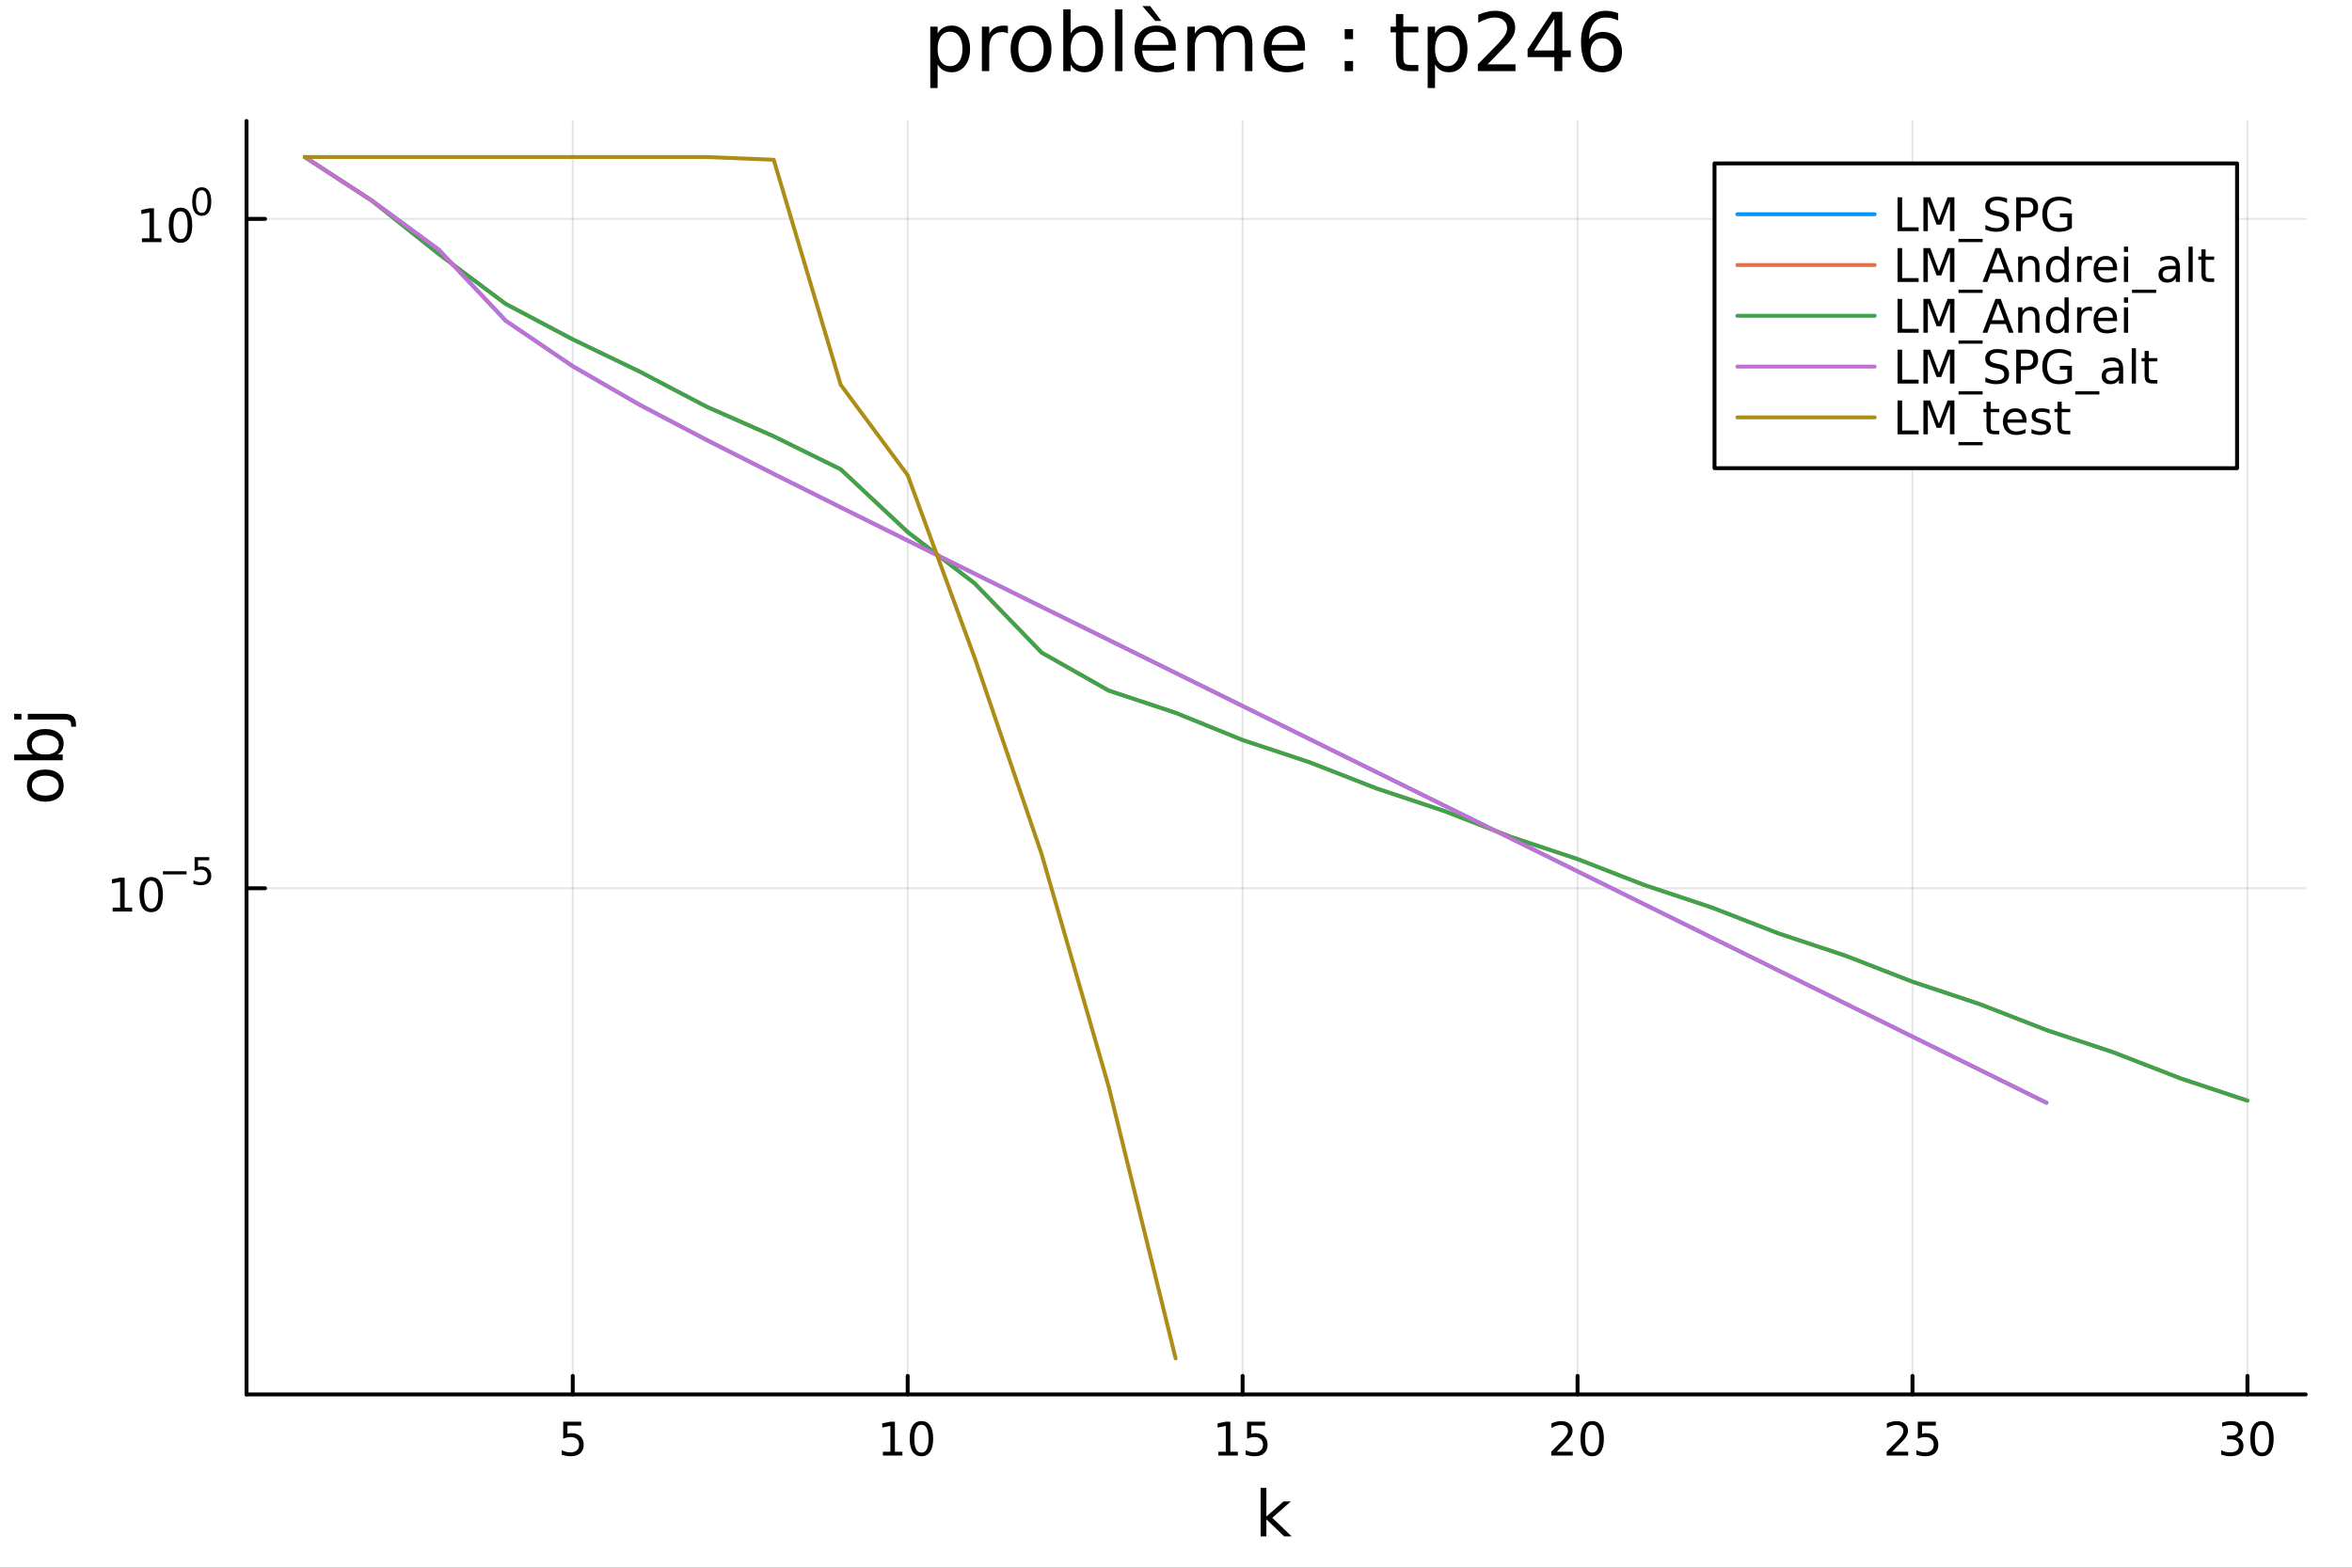 <?xml version="1.0" encoding="utf-8"?>
<svg xmlns="http://www.w3.org/2000/svg" xmlns:xlink="http://www.w3.org/1999/xlink" width="600" height="400" viewBox="0 0 2400 1600">
<rect x="0" y="0" width="2400" height="1600" fill="#333333" stroke="none"/>
<defs>
  <clipPath id="clip620">
    <rect x="0" y="0" width="2400" height="1600"/>
  </clipPath>
</defs>
<path clip-path="url(#clip620)" d="M0 1600 L2400 1600 L2400 0 L0 0  Z" fill="#ffffff" fill-rule="evenodd" fill-opacity="1"/>
<defs>
  <clipPath id="clip621">
    <rect x="480" y="0" width="1681" height="1600"/>
  </clipPath>
</defs>
<path clip-path="url(#clip620)" d="M251.56 1423.18 L2352.76 1423.18 L2352.76 123.472 L251.56 123.472  Z" fill="#ffffff" fill-rule="evenodd" fill-opacity="1"/>
<defs>
  <clipPath id="clip622">
    <rect x="251" y="123" width="2102" height="1301"/>
  </clipPath>
</defs>
<polyline clip-path="url(#clip622)" style="stroke:#000000; stroke-linecap:round; stroke-linejoin:round; stroke-width:2; stroke-opacity:0.1; fill:none" points="584.443,1423.18 584.443,123.472 "/>
<polyline clip-path="url(#clip622)" style="stroke:#000000; stroke-linecap:round; stroke-linejoin:round; stroke-width:2; stroke-opacity:0.1; fill:none" points="926.212,1423.18 926.212,123.472 "/>
<polyline clip-path="url(#clip622)" style="stroke:#000000; stroke-linecap:round; stroke-linejoin:round; stroke-width:2; stroke-opacity:0.1; fill:none" points="1267.98,1423.18 1267.98,123.472 "/>
<polyline clip-path="url(#clip622)" style="stroke:#000000; stroke-linecap:round; stroke-linejoin:round; stroke-width:2; stroke-opacity:0.1; fill:none" points="1609.75,1423.18 1609.75,123.472 "/>
<polyline clip-path="url(#clip622)" style="stroke:#000000; stroke-linecap:round; stroke-linejoin:round; stroke-width:2; stroke-opacity:0.1; fill:none" points="1951.52,1423.18 1951.52,123.472 "/>
<polyline clip-path="url(#clip622)" style="stroke:#000000; stroke-linecap:round; stroke-linejoin:round; stroke-width:2; stroke-opacity:0.1; fill:none" points="2293.29,1423.18 2293.29,123.472 "/>
<polyline clip-path="url(#clip620)" style="stroke:#000000; stroke-linecap:round; stroke-linejoin:round; stroke-width:4; stroke-opacity:1; fill:none" points="251.56,1423.18 2352.76,1423.18 "/>
<polyline clip-path="url(#clip620)" style="stroke:#000000; stroke-linecap:round; stroke-linejoin:round; stroke-width:4; stroke-opacity:1; fill:none" points="584.443,1423.18 584.443,1404.28 "/>
<polyline clip-path="url(#clip620)" style="stroke:#000000; stroke-linecap:round; stroke-linejoin:round; stroke-width:4; stroke-opacity:1; fill:none" points="926.212,1423.18 926.212,1404.28 "/>
<polyline clip-path="url(#clip620)" style="stroke:#000000; stroke-linecap:round; stroke-linejoin:round; stroke-width:4; stroke-opacity:1; fill:none" points="1267.98,1423.18 1267.98,1404.28 "/>
<polyline clip-path="url(#clip620)" style="stroke:#000000; stroke-linecap:round; stroke-linejoin:round; stroke-width:4; stroke-opacity:1; fill:none" points="1609.75,1423.18 1609.75,1404.28 "/>
<polyline clip-path="url(#clip620)" style="stroke:#000000; stroke-linecap:round; stroke-linejoin:round; stroke-width:4; stroke-opacity:1; fill:none" points="1951.52,1423.18 1951.52,1404.28 "/>
<polyline clip-path="url(#clip620)" style="stroke:#000000; stroke-linecap:round; stroke-linejoin:round; stroke-width:4; stroke-opacity:1; fill:none" points="2293.29,1423.18 2293.29,1404.28 "/>
<path clip-path="url(#clip620)" d="M574.721 1451.02 L593.077 1451.02 L593.077 1454.96 L579.003 1454.96 L579.003 1463.43 Q580.022 1463.08 581.04 1462.92 Q582.059 1462.73 583.077 1462.73 Q588.865 1462.73 592.244 1465.9 Q595.624 1469.08 595.624 1474.49 Q595.624 1480.07 592.152 1483.17 Q588.679 1486.25 582.36 1486.25 Q580.184 1486.25 577.915 1485.88 Q575.67 1485.51 573.263 1484.77 L573.263 1480.07 Q575.346 1481.2 577.568 1481.76 Q579.79 1482.32 582.267 1482.32 Q586.272 1482.32 588.61 1480.21 Q590.948 1478.1 590.948 1474.49 Q590.948 1470.88 588.61 1468.77 Q586.272 1466.67 582.267 1466.67 Q580.392 1466.67 578.517 1467.08 Q576.665 1467.5 574.721 1468.38 L574.721 1451.02 Z" fill="#000000" fill-rule="nonzero" fill-opacity="1" /><path clip-path="url(#clip620)" d="M900.9 1481.64 L908.539 1481.64 L908.539 1455.28 L900.229 1456.95 L900.229 1452.69 L908.492 1451.02 L913.168 1451.02 L913.168 1481.64 L920.807 1481.64 L920.807 1485.58 L900.9 1485.58 L900.9 1481.64 Z" fill="#000000" fill-rule="nonzero" fill-opacity="1" /><path clip-path="url(#clip620)" d="M940.251 1454.1 Q936.64 1454.1 934.812 1457.66 Q933.006 1461.2 933.006 1468.33 Q933.006 1475.44 934.812 1479.01 Q936.64 1482.55 940.251 1482.55 Q943.886 1482.55 945.691 1479.01 Q947.52 1475.44 947.52 1468.33 Q947.52 1461.2 945.691 1457.66 Q943.886 1454.1 940.251 1454.1 M940.251 1450.39 Q946.062 1450.39 949.117 1455 Q952.196 1459.58 952.196 1468.33 Q952.196 1477.06 949.117 1481.67 Q946.062 1486.25 940.251 1486.25 Q934.441 1486.25 931.363 1481.67 Q928.307 1477.06 928.307 1468.33 Q928.307 1459.58 931.363 1455 Q934.441 1450.39 940.251 1450.39 Z" fill="#000000" fill-rule="nonzero" fill-opacity="1" /><path clip-path="url(#clip620)" d="M1243.17 1481.64 L1250.81 1481.64 L1250.81 1455.28 L1242.5 1456.95 L1242.5 1452.69 L1250.76 1451.02 L1255.43 1451.02 L1255.43 1481.64 L1263.07 1481.64 L1263.07 1485.58 L1243.17 1485.58 L1243.17 1481.64 Z" fill="#000000" fill-rule="nonzero" fill-opacity="1" /><path clip-path="url(#clip620)" d="M1272.56 1451.02 L1290.92 1451.02 L1290.92 1454.96 L1276.85 1454.96 L1276.85 1463.43 Q1277.87 1463.08 1278.88 1462.92 Q1279.9 1462.73 1280.92 1462.73 Q1286.71 1462.73 1290.09 1465.9 Q1293.47 1469.08 1293.47 1474.49 Q1293.47 1480.07 1289.99 1483.17 Q1286.52 1486.25 1280.2 1486.25 Q1278.03 1486.25 1275.76 1485.88 Q1273.51 1485.51 1271.11 1484.77 L1271.11 1480.07 Q1273.19 1481.2 1275.41 1481.76 Q1277.63 1482.32 1280.11 1482.32 Q1284.12 1482.32 1286.45 1480.21 Q1288.79 1478.1 1288.79 1474.49 Q1288.79 1470.88 1286.45 1468.77 Q1284.12 1466.67 1280.11 1466.67 Q1278.24 1466.67 1276.36 1467.08 Q1274.51 1467.5 1272.56 1468.38 L1272.56 1451.02 Z" fill="#000000" fill-rule="nonzero" fill-opacity="1" /><path clip-path="url(#clip620)" d="M1588.52 1481.64 L1604.84 1481.64 L1604.84 1485.58 L1582.9 1485.58 L1582.9 1481.64 Q1585.56 1478.89 1590.14 1474.26 Q1594.75 1469.61 1595.93 1468.27 Q1598.18 1465.74 1599.06 1464.01 Q1599.96 1462.25 1599.96 1460.56 Q1599.96 1457.8 1598.01 1456.07 Q1596.09 1454.33 1592.99 1454.33 Q1590.79 1454.33 1588.34 1455.09 Q1585.91 1455.86 1583.13 1457.41 L1583.13 1452.69 Q1585.95 1451.55 1588.41 1450.97 Q1590.86 1450.39 1592.9 1450.39 Q1598.27 1450.39 1601.46 1453.08 Q1604.66 1455.77 1604.66 1460.26 Q1604.66 1462.39 1603.85 1464.31 Q1603.06 1466.2 1600.95 1468.8 Q1600.38 1469.47 1597.27 1472.69 Q1594.17 1475.88 1588.52 1481.64 Z" fill="#000000" fill-rule="nonzero" fill-opacity="1" /><path clip-path="url(#clip620)" d="M1624.66 1454.1 Q1621.05 1454.1 1619.22 1457.66 Q1617.41 1461.2 1617.41 1468.33 Q1617.41 1475.44 1619.22 1479.01 Q1621.05 1482.55 1624.66 1482.55 Q1628.29 1482.55 1630.1 1479.01 Q1631.93 1475.44 1631.93 1468.33 Q1631.93 1461.2 1630.1 1457.66 Q1628.29 1454.1 1624.66 1454.1 M1624.66 1450.39 Q1630.47 1450.39 1633.52 1455 Q1636.6 1459.58 1636.6 1468.33 Q1636.6 1477.06 1633.52 1481.67 Q1630.47 1486.25 1624.66 1486.25 Q1618.85 1486.25 1615.77 1481.67 Q1612.71 1477.06 1612.71 1468.33 Q1612.71 1459.58 1615.77 1455 Q1618.85 1450.39 1624.66 1450.39 Z" fill="#000000" fill-rule="nonzero" fill-opacity="1" /><path clip-path="url(#clip620)" d="M1930.79 1481.64 L1947.11 1481.64 L1947.11 1485.58 L1925.17 1485.58 L1925.17 1481.64 Q1927.83 1478.89 1932.41 1474.26 Q1937.02 1469.61 1938.2 1468.27 Q1940.44 1465.74 1941.32 1464.01 Q1942.23 1462.25 1942.23 1460.56 Q1942.23 1457.8 1940.28 1456.07 Q1938.36 1454.33 1935.26 1454.33 Q1933.06 1454.33 1930.6 1455.09 Q1928.17 1455.86 1925.4 1457.41 L1925.4 1452.69 Q1928.22 1451.55 1930.67 1450.97 Q1933.13 1450.39 1935.17 1450.39 Q1940.54 1450.39 1943.73 1453.08 Q1946.92 1455.77 1946.92 1460.26 Q1946.92 1462.39 1946.11 1464.31 Q1945.33 1466.2 1943.22 1468.8 Q1942.64 1469.47 1939.54 1472.69 Q1936.44 1475.88 1930.79 1481.64 Z" fill="#000000" fill-rule="nonzero" fill-opacity="1" /><path clip-path="url(#clip620)" d="M1956.97 1451.02 L1975.33 1451.02 L1975.33 1454.96 L1961.25 1454.96 L1961.25 1463.43 Q1962.27 1463.08 1963.29 1462.92 Q1964.31 1462.73 1965.33 1462.73 Q1971.11 1462.73 1974.49 1465.9 Q1977.87 1469.08 1977.87 1474.49 Q1977.87 1480.07 1974.4 1483.17 Q1970.93 1486.25 1964.61 1486.25 Q1962.43 1486.25 1960.16 1485.88 Q1957.92 1485.51 1955.51 1484.77 L1955.51 1480.07 Q1957.6 1481.2 1959.82 1481.76 Q1962.04 1482.32 1964.52 1482.32 Q1968.52 1482.32 1970.86 1480.21 Q1973.2 1478.1 1973.2 1474.49 Q1973.2 1470.88 1970.86 1468.77 Q1968.52 1466.67 1964.52 1466.67 Q1962.64 1466.67 1960.77 1467.08 Q1958.91 1467.5 1956.97 1468.38 L1956.97 1451.02 Z" fill="#000000" fill-rule="nonzero" fill-opacity="1" /><path clip-path="url(#clip620)" d="M2282.13 1466.95 Q2285.49 1467.66 2287.36 1469.93 Q2289.26 1472.2 2289.26 1475.53 Q2289.26 1480.65 2285.74 1483.45 Q2282.22 1486.25 2275.74 1486.25 Q2273.57 1486.25 2271.25 1485.81 Q2268.96 1485.39 2266.51 1484.54 L2266.51 1480.02 Q2268.45 1481.16 2270.77 1481.74 Q2273.08 1482.32 2275.6 1482.32 Q2280 1482.32 2282.29 1480.58 Q2284.61 1478.84 2284.61 1475.53 Q2284.61 1472.48 2282.45 1470.77 Q2280.33 1469.03 2276.51 1469.03 L2272.48 1469.03 L2272.48 1465.19 L2276.69 1465.19 Q2280.14 1465.19 2281.97 1463.82 Q2283.8 1462.43 2283.8 1459.84 Q2283.8 1457.18 2281.9 1455.77 Q2280.02 1454.33 2276.51 1454.33 Q2274.58 1454.33 2272.39 1454.75 Q2270.19 1455.16 2267.55 1456.04 L2267.55 1451.88 Q2270.21 1451.14 2272.52 1450.77 Q2274.86 1450.39 2276.92 1450.39 Q2282.25 1450.39 2285.35 1452.83 Q2288.45 1455.23 2288.45 1459.35 Q2288.45 1462.22 2286.81 1464.21 Q2285.16 1466.18 2282.13 1466.95 Z" fill="#000000" fill-rule="nonzero" fill-opacity="1" /><path clip-path="url(#clip620)" d="M2308.13 1454.1 Q2304.51 1454.1 2302.69 1457.66 Q2300.88 1461.2 2300.88 1468.33 Q2300.88 1475.44 2302.69 1479.01 Q2304.51 1482.55 2308.13 1482.55 Q2311.76 1482.55 2313.57 1479.01 Q2315.39 1475.44 2315.39 1468.33 Q2315.39 1461.2 2313.57 1457.66 Q2311.76 1454.1 2308.13 1454.1 M2308.13 1450.39 Q2313.94 1450.39 2316.99 1455 Q2320.07 1459.58 2320.07 1468.33 Q2320.07 1477.06 2316.99 1481.67 Q2313.94 1486.25 2308.13 1486.25 Q2302.32 1486.25 2299.24 1481.67 Q2296.18 1477.06 2296.18 1468.33 Q2296.18 1459.58 2299.24 1455 Q2302.32 1450.39 2308.13 1450.39 Z" fill="#000000" fill-rule="nonzero" fill-opacity="1" /><path clip-path="url(#clip620)" d="M1286.34 1518.52 L1292.23 1518.52 L1292.23 1547.77 L1309.7 1532.4 L1317.18 1532.4 L1298.27 1549.07 L1317.98 1568.04 L1310.34 1568.04 L1292.23 1550.63 L1292.23 1568.04 L1286.34 1568.04 L1286.34 1518.52 Z" fill="#000000" fill-rule="nonzero" fill-opacity="1" /><polyline clip-path="url(#clip622)" style="stroke:#000000; stroke-linecap:round; stroke-linejoin:round; stroke-width:2; stroke-opacity:0.1; fill:none" points="251.56,906.572 2352.76,906.572 "/>
<polyline clip-path="url(#clip622)" style="stroke:#000000; stroke-linecap:round; stroke-linejoin:round; stroke-width:2; stroke-opacity:0.1; fill:none" points="251.56,223.4 2352.76,223.4 "/>
<polyline clip-path="url(#clip620)" style="stroke:#000000; stroke-linecap:round; stroke-linejoin:round; stroke-width:4; stroke-opacity:1; fill:none" points="251.56,1423.18 251.56,123.472 "/>
<polyline clip-path="url(#clip620)" style="stroke:#000000; stroke-linecap:round; stroke-linejoin:round; stroke-width:4; stroke-opacity:1; fill:none" points="251.56,906.572 270.458,906.572 "/>
<polyline clip-path="url(#clip620)" style="stroke:#000000; stroke-linecap:round; stroke-linejoin:round; stroke-width:4; stroke-opacity:1; fill:none" points="251.56,223.4 270.458,223.4 "/>
<path clip-path="url(#clip620)" d="M114.931 926.365 L122.57 926.365 L122.57 899.999 L114.26 901.666 L114.26 897.407 L122.524 895.74 L127.2 895.74 L127.2 926.365 L134.839 926.365 L134.839 930.3 L114.931 930.3 L114.931 926.365 Z" fill="#000000" fill-rule="nonzero" fill-opacity="1" /><path clip-path="url(#clip620)" d="M154.283 898.819 Q150.672 898.819 148.843 902.383 Q147.038 905.925 147.038 913.055 Q147.038 920.161 148.843 923.726 Q150.672 927.268 154.283 927.268 Q157.917 927.268 159.723 923.726 Q161.552 920.161 161.552 913.055 Q161.552 905.925 159.723 902.383 Q157.917 898.819 154.283 898.819 M154.283 895.115 Q160.093 895.115 163.149 899.721 Q166.227 904.305 166.227 913.055 Q166.227 921.782 163.149 926.388 Q160.093 930.971 154.283 930.971 Q148.473 930.971 145.394 926.388 Q142.339 921.782 142.339 913.055 Q142.339 904.305 145.394 899.721 Q148.473 895.115 154.283 895.115 Z" fill="#000000" fill-rule="nonzero" fill-opacity="1" /><path clip-path="url(#clip620)" d="M166.227 889.216 L190.339 889.216 L190.339 892.414 L166.227 892.414 L166.227 889.216 Z" fill="#000000" fill-rule="nonzero" fill-opacity="1" /><path clip-path="url(#clip620)" d="M198.577 874.81 L213.491 874.81 L213.491 878.007 L202.056 878.007 L202.056 884.891 Q202.884 884.608 203.711 884.477 Q204.539 884.326 205.366 884.326 Q210.068 884.326 212.814 886.903 Q215.56 889.48 215.56 893.881 Q215.56 898.413 212.739 900.934 Q209.918 903.435 204.783 903.435 Q203.015 903.435 201.172 903.134 Q199.348 902.833 197.392 902.231 L197.392 898.413 Q199.085 899.335 200.89 899.786 Q202.696 900.238 204.708 900.238 Q207.962 900.238 209.861 898.526 Q211.761 896.815 211.761 893.881 Q211.761 890.947 209.861 889.235 Q207.962 887.524 204.708 887.524 Q203.185 887.524 201.661 887.862 Q200.157 888.201 198.577 888.915 L198.577 874.81 Z" fill="#000000" fill-rule="nonzero" fill-opacity="1" /><path clip-path="url(#clip620)" d="M144.855 243.193 L152.493 243.193 L152.493 216.827 L144.183 218.494 L144.183 214.235 L152.447 212.568 L157.123 212.568 L157.123 243.193 L164.762 243.193 L164.762 247.128 L144.855 247.128 L144.855 243.193 Z" fill="#000000" fill-rule="nonzero" fill-opacity="1" /><path clip-path="url(#clip620)" d="M184.206 215.647 Q180.595 215.647 178.766 219.212 Q176.961 222.753 176.961 229.883 Q176.961 236.989 178.766 240.554 Q180.595 244.096 184.206 244.096 Q187.84 244.096 189.646 240.554 Q191.475 236.989 191.475 229.883 Q191.475 222.753 189.646 219.212 Q187.84 215.647 184.206 215.647 M184.206 211.943 Q190.016 211.943 193.072 216.55 Q196.151 221.133 196.151 229.883 Q196.151 238.61 193.072 243.216 Q190.016 247.799 184.206 247.799 Q178.396 247.799 175.317 243.216 Q172.262 238.61 172.262 229.883 Q172.262 221.133 175.317 216.55 Q178.396 211.943 184.206 211.943 Z" fill="#000000" fill-rule="nonzero" fill-opacity="1" /><path clip-path="url(#clip620)" d="M205.855 194.139 Q202.921 194.139 201.436 197.036 Q199.969 199.913 199.969 205.706 Q199.969 211.48 201.436 214.376 Q202.921 217.254 205.855 217.254 Q208.808 217.254 210.275 214.376 Q211.761 211.48 211.761 205.706 Q211.761 199.913 210.275 197.036 Q208.808 194.139 205.855 194.139 M205.855 191.13 Q210.576 191.13 213.059 194.873 Q215.56 198.597 215.56 205.706 Q215.56 212.796 213.059 216.539 Q210.576 220.263 205.855 220.263 Q201.135 220.263 198.633 216.539 Q196.151 212.796 196.151 205.706 Q196.151 198.597 198.633 194.873 Q201.135 191.13 205.855 191.13 Z" fill="#000000" fill-rule="nonzero" fill-opacity="1" /><path clip-path="url(#clip620)" d="M32.462 801.797 Q32.462 806.507 36.154 809.244 Q39.815 811.982 46.212 811.982 Q52.609 811.982 56.302 809.276 Q59.962 806.539 59.962 801.797 Q59.962 797.118 56.27 794.381 Q52.578 791.643 46.212 791.643 Q39.878 791.643 36.186 794.381 Q32.462 797.118 32.462 801.797 M27.497 801.797 Q27.497 794.158 32.462 789.797 Q37.427 785.437 46.212 785.437 Q54.965 785.437 59.962 789.797 Q64.927 794.158 64.927 801.797 Q64.927 809.467 59.962 813.828 Q54.965 818.156 46.212 818.156 Q37.427 818.156 32.462 813.828 Q27.497 809.467 27.497 801.797 Z" fill="#000000" fill-rule="nonzero" fill-opacity="1" /><path clip-path="url(#clip620)" d="M46.212 750.139 Q39.751 750.139 36.09 752.812 Q32.398 755.454 32.398 760.101 Q32.398 764.748 36.09 767.422 Q39.751 770.064 46.212 770.064 Q52.673 770.064 56.365 767.422 Q60.026 764.748 60.026 760.101 Q60.026 755.454 56.365 752.812 Q52.673 750.139 46.212 750.139 M33.767 770.064 Q30.584 768.218 29.056 765.417 Q27.497 762.584 27.497 758.669 Q27.497 752.176 32.653 748.134 Q37.809 744.06 46.212 744.06 Q54.615 744.06 59.771 748.134 Q64.927 752.176 64.927 758.669 Q64.927 762.584 63.399 765.417 Q61.84 768.218 58.657 770.064 L64.004 770.064 L64.004 775.952 L14.479 775.952 L14.479 770.064 L33.767 770.064 Z" fill="#000000" fill-rule="nonzero" fill-opacity="1" /><path clip-path="url(#clip620)" d="M28.356 734.352 L28.356 728.495 L64.641 728.495 Q71.452 728.495 74.508 731.105 Q77.563 733.684 77.563 739.445 L77.563 741.673 L72.598 741.673 L72.598 740.113 Q72.598 736.771 71.038 735.561 Q69.51 734.352 64.641 734.352 L28.356 734.352 M14.479 734.352 L14.479 728.495 L21.895 728.495 L21.895 734.352 L14.479 734.352 Z" fill="#000000" fill-rule="nonzero" fill-opacity="1" /><path clip-path="url(#clip620)" d="M956.758 65.77 L956.758 89.833 L949.264 89.833 L949.264 27.206 L956.758 27.206 L956.758 34.092 Q959.107 30.041 962.672 28.097 Q966.277 26.112 971.26 26.112 Q979.524 26.112 984.668 32.675 Q989.854 39.237 989.854 49.931 Q989.854 60.626 984.668 67.188 Q979.524 73.751 971.26 73.751 Q966.277 73.751 962.672 71.806 Q959.107 69.821 956.758 65.77 M982.116 49.931 Q982.116 41.708 978.714 37.05 Q975.351 32.35 969.437 32.35 Q963.523 32.35 960.12 37.05 Q956.758 41.708 956.758 49.931 Q956.758 58.155 960.12 62.854 Q963.523 67.512 969.437 67.512 Q975.351 67.512 978.714 62.854 Q982.116 58.155 982.116 49.931 Z" fill="#000000" fill-rule="nonzero" fill-opacity="1" /><path clip-path="url(#clip620)" d="M1028.5 34.173 Q1027.24 33.444 1025.74 33.12 Q1024.29 32.756 1022.5 32.756 Q1016.18 32.756 1012.78 36.888 Q1009.42 40.979 1009.42 48.676 L1009.42 72.576 L1001.93 72.576 L1001.93 27.206 L1009.42 27.206 L1009.42 34.254 Q1011.77 30.122 1015.54 28.138 Q1019.3 26.112 1024.69 26.112 Q1025.46 26.112 1026.39 26.234 Q1027.32 26.315 1028.46 26.517 L1028.5 34.173 Z" fill="#000000" fill-rule="nonzero" fill-opacity="1" /><path clip-path="url(#clip620)" d="M1052.08 32.431 Q1046.08 32.431 1042.6 37.131 Q1039.11 41.789 1039.11 49.931 Q1039.11 58.074 1042.56 62.773 Q1046.04 67.431 1052.08 67.431 Q1058.03 67.431 1061.51 62.732 Q1065 58.033 1065 49.931 Q1065 41.87 1061.51 37.171 Q1058.03 32.431 1052.08 32.431 M1052.08 26.112 Q1061.8 26.112 1067.35 32.431 Q1072.9 38.751 1072.9 49.931 Q1072.9 61.071 1067.35 67.431 Q1061.8 73.751 1052.08 73.751 Q1042.31 73.751 1036.76 67.431 Q1031.25 61.071 1031.25 49.931 Q1031.25 38.751 1036.76 32.431 Q1042.31 26.112 1052.08 26.112 Z" fill="#000000" fill-rule="nonzero" fill-opacity="1" /><path clip-path="url(#clip620)" d="M1117.82 49.931 Q1117.82 41.708 1114.42 37.05 Q1111.06 32.35 1105.14 32.35 Q1099.23 32.35 1095.83 37.05 Q1092.46 41.708 1092.46 49.931 Q1092.46 58.155 1095.83 62.854 Q1099.23 67.512 1105.14 67.512 Q1111.06 67.512 1114.42 62.854 Q1117.82 58.155 1117.82 49.931 M1092.46 34.092 Q1094.81 30.041 1098.38 28.097 Q1101.98 26.112 1106.97 26.112 Q1115.23 26.112 1120.37 32.675 Q1125.56 39.237 1125.56 49.931 Q1125.56 60.626 1120.37 67.188 Q1115.23 73.751 1106.97 73.751 Q1101.98 73.751 1098.38 71.806 Q1094.81 69.821 1092.46 65.77 L1092.46 72.576 L1084.97 72.576 L1084.97 9.544 L1092.46 9.544 L1092.46 34.092 Z" fill="#000000" fill-rule="nonzero" fill-opacity="1" /><path clip-path="url(#clip620)" d="M1137.91 9.544 L1145.37 9.544 L1145.37 72.576 L1137.91 72.576 L1137.91 9.544 Z" fill="#000000" fill-rule="nonzero" fill-opacity="1" /><path clip-path="url(#clip620)" d="M1199.77 48.028 L1199.77 51.673 L1165.5 51.673 Q1165.99 59.37 1170.12 63.421 Q1174.29 67.431 1181.7 67.431 Q1186 67.431 1190.01 66.378 Q1194.06 65.325 1198.03 63.218 L1198.03 70.267 Q1194.02 71.968 1189.81 72.86 Q1185.59 73.751 1181.26 73.751 Q1170.4 73.751 1164.04 67.431 Q1157.72 61.112 1157.72 50.337 Q1157.72 39.197 1163.72 32.675 Q1169.75 26.112 1179.96 26.112 Q1189.12 26.112 1194.42 32.026 Q1199.77 37.9 1199.77 48.028 M1192.32 45.84 Q1192.24 39.723 1188.87 36.077 Q1185.55 32.431 1180.04 32.431 Q1173.81 32.431 1170.04 35.956 Q1166.31 39.48 1165.74 45.88 L1192.32 45.84 M1173.64 6.222 L1185.07 21.373 L1178.87 21.373 L1165.66 6.222 L1173.64 6.222 Z" fill="#000000" fill-rule="nonzero" fill-opacity="1" /><path clip-path="url(#clip620)" d="M1247.33 35.915 Q1250.12 30.892 1254.01 28.502 Q1257.9 26.112 1263.17 26.112 Q1270.26 26.112 1274.11 31.095 Q1277.95 36.037 1277.95 45.192 L1277.95 72.576 L1270.46 72.576 L1270.46 45.435 Q1270.46 38.913 1268.15 35.753 Q1265.84 32.594 1261.1 32.594 Q1255.31 32.594 1251.95 36.442 Q1248.58 40.29 1248.58 46.934 L1248.58 72.576 L1241.09 72.576 L1241.09 45.435 Q1241.09 38.873 1238.78 35.753 Q1236.47 32.594 1231.65 32.594 Q1225.94 32.594 1222.58 36.482 Q1219.22 40.331 1219.22 46.934 L1219.22 72.576 L1211.72 72.576 L1211.72 27.206 L1219.22 27.206 L1219.22 34.254 Q1221.77 30.082 1225.33 28.097 Q1228.9 26.112 1233.8 26.112 Q1238.74 26.112 1242.18 28.624 Q1245.67 31.135 1247.33 35.915 Z" fill="#000000" fill-rule="nonzero" fill-opacity="1" /><path clip-path="url(#clip620)" d="M1331.63 48.028 L1331.63 51.673 L1297.36 51.673 Q1297.84 59.37 1301.98 63.421 Q1306.15 67.431 1313.56 67.431 Q1317.86 67.431 1321.87 66.378 Q1325.92 65.325 1329.89 63.218 L1329.89 70.267 Q1325.88 71.968 1321.66 72.86 Q1317.45 73.751 1313.12 73.751 Q1302.26 73.751 1295.9 67.431 Q1289.58 61.112 1289.58 50.337 Q1289.58 39.197 1295.58 32.675 Q1301.61 26.112 1311.82 26.112 Q1320.97 26.112 1326.28 32.026 Q1331.63 37.9 1331.63 48.028 M1324.17 45.84 Q1324.09 39.723 1320.73 36.077 Q1317.41 32.431 1311.9 32.431 Q1305.66 32.431 1301.89 35.956 Q1298.17 39.48 1297.6 45.88 L1324.17 45.84 Z" fill="#000000" fill-rule="nonzero" fill-opacity="1" /><path clip-path="url(#clip620)" d="M1372.14 62.287 L1380.68 62.287 L1380.68 72.576 L1372.14 72.576 L1372.14 62.287 M1372.14 29.677 L1380.68 29.677 L1380.68 39.966 L1372.14 39.966 L1372.14 29.677 Z" fill="#000000" fill-rule="nonzero" fill-opacity="1" /><path clip-path="url(#clip620)" d="M1431.93 14.324 L1431.93 27.206 L1447.28 27.206 L1447.28 32.999 L1431.93 32.999 L1431.93 57.628 Q1431.93 63.178 1433.43 64.758 Q1434.97 66.338 1439.63 66.338 L1447.28 66.338 L1447.28 72.576 L1439.63 72.576 Q1431 72.576 1427.72 69.376 Q1424.43 66.135 1424.43 57.628 L1424.43 32.999 L1418.97 32.999 L1418.97 27.206 L1424.43 27.206 L1424.43 14.324 L1431.93 14.324 Z" fill="#000000" fill-rule="nonzero" fill-opacity="1" /><path clip-path="url(#clip620)" d="M1464.3 65.77 L1464.3 89.833 L1456.8 89.833 L1456.8 27.206 L1464.3 27.206 L1464.3 34.092 Q1466.65 30.041 1470.21 28.097 Q1473.82 26.112 1478.8 26.112 Q1487.06 26.112 1492.21 32.675 Q1497.39 39.237 1497.39 49.931 Q1497.39 60.626 1492.21 67.188 Q1487.06 73.751 1478.8 73.751 Q1473.82 73.751 1470.21 71.806 Q1466.65 69.821 1464.3 65.77 M1489.65 49.931 Q1489.65 41.708 1486.25 37.05 Q1482.89 32.35 1476.97 32.35 Q1471.06 32.35 1467.66 37.05 Q1464.3 41.708 1464.3 49.931 Q1464.3 58.155 1467.66 62.854 Q1471.06 67.512 1476.97 67.512 Q1482.89 67.512 1486.25 62.854 Q1489.65 58.155 1489.65 49.931 Z" fill="#000000" fill-rule="nonzero" fill-opacity="1" /><path clip-path="url(#clip620)" d="M1517.85 65.689 L1546.41 65.689 L1546.41 72.576 L1508 72.576 L1508 65.689 Q1512.66 60.869 1520.68 52.767 Q1528.75 44.625 1530.81 42.275 Q1534.74 37.86 1536.28 34.822 Q1537.86 31.743 1537.86 28.786 Q1537.86 23.965 1534.46 20.927 Q1531.09 17.889 1525.67 17.889 Q1521.82 17.889 1517.52 19.226 Q1513.27 20.562 1508.41 23.276 L1508.41 15.013 Q1513.35 13.028 1517.65 12.015 Q1521.94 11.002 1525.5 11.002 Q1534.9 11.002 1540.49 15.701 Q1546.08 20.4 1546.08 28.259 Q1546.08 31.986 1544.67 35.348 Q1543.29 38.67 1539.6 43.207 Q1538.59 44.382 1533.16 50.013 Q1527.73 55.603 1517.85 65.689 Z" fill="#000000" fill-rule="nonzero" fill-opacity="1" /><path clip-path="url(#clip620)" d="M1586.07 19.226 L1565.41 51.511 L1586.07 51.511 L1586.07 19.226 M1583.92 12.096 L1594.21 12.096 L1594.21 51.511 L1602.84 51.511 L1602.84 58.317 L1594.21 58.317 L1594.21 72.576 L1586.07 72.576 L1586.07 58.317 L1558.76 58.317 L1558.76 50.418 L1583.92 12.096 Z" fill="#000000" fill-rule="nonzero" fill-opacity="1" /><path clip-path="url(#clip620)" d="M1634.88 39.075 Q1629.37 39.075 1626.13 42.842 Q1622.93 46.61 1622.93 53.172 Q1622.93 59.694 1626.13 63.502 Q1629.37 67.269 1634.88 67.269 Q1640.39 67.269 1643.59 63.502 Q1646.83 59.694 1646.83 53.172 Q1646.83 46.61 1643.59 42.842 Q1640.39 39.075 1634.88 39.075 M1651.12 13.433 L1651.12 20.887 Q1648.04 19.428 1644.88 18.659 Q1641.77 17.889 1638.69 17.889 Q1630.59 17.889 1626.29 23.358 Q1622.04 28.826 1621.43 39.885 Q1623.82 36.361 1627.43 34.498 Q1631.03 32.594 1635.37 32.594 Q1644.48 32.594 1649.75 38.143 Q1655.05 43.653 1655.05 53.172 Q1655.05 62.489 1649.54 68.12 Q1644.03 73.751 1634.88 73.751 Q1624.39 73.751 1618.84 65.73 Q1613.29 57.669 1613.29 42.397 Q1613.29 28.057 1620.09 19.55 Q1626.9 11.002 1638.36 11.002 Q1641.44 11.002 1644.56 11.61 Q1647.72 12.217 1651.12 13.433 Z" fill="#000000" fill-rule="nonzero" fill-opacity="1" /><polyline clip-path="url(#clip622)" style="stroke:#009af9; stroke-linecap:round; stroke-linejoin:round; stroke-width:4; stroke-opacity:1; fill:none" points="311.028,160.256 379.382,204.717 447.736,254.859 516.089,327.378 584.443,373.776 652.797,413.21 721.151,449.101 789.505,483.691 857.858,517.799 926.212,551.713 994.566,585.542 1062.92,619.329 1131.27,653.096 1199.63,686.851 1267.98,720.6 1336.33,754.345 1404.69,788.089 1473.04,821.831 1541.4,855.573 1609.75,889.314 1678.1,923.055 1746.46,956.796 1814.81,990.537 1883.17,1024.28 1951.52,1058.02 2019.87,1091.76 2088.23,1125.5 "/>
<polyline clip-path="url(#clip622)" style="stroke:#e26f46; stroke-linecap:round; stroke-linejoin:round; stroke-width:4; stroke-opacity:1; fill:none" points="311.028,160.256 379.382,204.717 447.736,259.246 516.089,310.212 584.443,346.366 652.797,379.301 721.151,415.144 789.505,445.303 857.858,478.989 926.212,543.004 994.566,595.418 1062.92,666.071 1131.27,704.781 1199.63,727.532 1267.98,755.282 1336.33,778.017 1404.69,804.721 1473.04,827.472 1541.4,854.044 1609.75,876.799 1678.1,903.356 1746.46,926.111 1814.81,952.666 1883.17,975.421 1951.52,1001.98 2019.87,1024.73 2088.23,1051.29 2156.58,1074.04 2224.93,1100.6 2293.29,1123.35 "/>
<polyline clip-path="url(#clip622)" style="stroke:#3da44d; stroke-linecap:round; stroke-linejoin:round; stroke-width:4; stroke-opacity:1; fill:none" points="311.028,160.256 379.382,204.717 447.736,259.246 516.089,310.212 584.443,346.366 652.797,379.301 721.151,415.144 789.505,445.303 857.858,478.989 926.212,543.004 994.566,595.418 1062.92,666.071 1131.27,704.781 1199.63,727.532 1267.98,755.282 1336.33,778.017 1404.69,804.721 1473.04,827.472 1541.4,854.044 1609.75,876.799 1678.1,903.356 1746.46,926.111 1814.81,952.666 1883.17,975.421 1951.52,1001.98 2019.87,1024.73 2088.23,1051.29 2156.58,1074.04 2224.93,1100.6 2293.29,1123.35 "/>
<polyline clip-path="url(#clip622)" style="stroke:#c271d2; stroke-linecap:round; stroke-linejoin:round; stroke-width:4; stroke-opacity:1; fill:none" points="311.028,160.256 379.382,204.717 447.736,254.859 516.089,327.378 584.443,373.776 652.797,413.21 721.151,449.101 789.505,483.691 857.858,517.799 926.212,551.713 994.566,585.542 1062.92,619.329 1131.27,653.096 1199.63,686.851 1267.98,720.6 1336.33,754.345 1404.69,788.089 1473.04,821.831 1541.4,855.573 1609.75,889.314 1678.1,923.055 1746.46,956.796 1814.81,990.537 1883.17,1024.28 1951.52,1058.02 2019.87,1091.76 2088.23,1125.5 "/>
<polyline clip-path="url(#clip622)" style="stroke:#ac8d18; stroke-linecap:round; stroke-linejoin:round; stroke-width:4; stroke-opacity:1; fill:none" points="311.028,160.256 379.382,160.256 447.736,160.256 516.089,160.256 584.443,160.256 652.797,160.256 721.151,160.256 789.505,163.039 857.858,392.713 926.212,484.978 994.566,671.378 1062.92,871.829 1131.27,1108.87 1199.63,1386.4 "/>
<path clip-path="url(#clip620)" d="M1749.5 477.836 L2282.72 477.836 L2282.72 166.796 L1749.5 166.796  Z" fill="#ffffff" fill-rule="evenodd" fill-opacity="1"/>
<polyline clip-path="url(#clip620)" style="stroke:#000000; stroke-linecap:round; stroke-linejoin:round; stroke-width:4; stroke-opacity:1; fill:none" points="1749.5,477.836 2282.72,477.836 2282.72,166.796 1749.5,166.796 1749.5,477.836 "/>
<polyline clip-path="url(#clip620)" style="stroke:#009af9; stroke-linecap:round; stroke-linejoin:round; stroke-width:4; stroke-opacity:1; fill:none" points="1772.84,218.636 1912.92,218.636 "/>
<path clip-path="url(#clip620)" d="M1936.27 201.356 L1940.95 201.356 L1940.95 231.981 L1957.77 231.981 L1957.77 235.916 L1936.27 235.916 L1936.27 201.356 Z" fill="#000000" fill-rule="nonzero" fill-opacity="1" /><path clip-path="url(#clip620)" d="M1962.68 201.356 L1969.65 201.356 L1978.47 224.874 L1987.33 201.356 L1994.3 201.356 L1994.3 235.916 L1989.74 235.916 L1989.74 205.569 L1980.83 229.272 L1976.13 229.272 L1967.22 205.569 L1967.22 235.916 L1962.68 235.916 L1962.68 201.356 Z" fill="#000000" fill-rule="nonzero" fill-opacity="1" /><path clip-path="url(#clip620)" d="M2023.1 243.786 L2023.1 247.096 L1998.47 247.096 L1998.47 243.786 L2023.1 243.786 Z" fill="#000000" fill-rule="nonzero" fill-opacity="1" /><path clip-path="url(#clip620)" d="M2048 202.49 L2048 207.05 Q2045.34 205.777 2042.98 205.152 Q2040.62 204.527 2038.42 204.527 Q2034.6 204.527 2032.52 206.008 Q2030.46 207.49 2030.46 210.221 Q2030.46 212.513 2031.82 213.694 Q2033.21 214.851 2037.06 215.569 L2039.88 216.147 Q2045.11 217.143 2047.59 219.666 Q2050.09 222.166 2050.09 226.379 Q2050.09 231.402 2046.71 233.994 Q2043.35 236.587 2036.85 236.587 Q2034.39 236.587 2031.62 236.031 Q2028.86 235.476 2025.9 234.388 L2025.9 229.573 Q2028.75 231.17 2031.48 231.981 Q2034.21 232.791 2036.85 232.791 Q2040.85 232.791 2043.03 231.217 Q2045.2 229.643 2045.2 226.726 Q2045.2 224.18 2043.63 222.744 Q2042.08 221.309 2038.51 220.592 L2035.67 220.036 Q2030.44 218.995 2028.1 216.772 Q2025.76 214.55 2025.76 210.592 Q2025.76 206.008 2028.98 203.37 Q2032.22 200.731 2037.89 200.731 Q2040.32 200.731 2042.84 201.171 Q2045.37 201.61 2048 202.49 Z" fill="#000000" fill-rule="nonzero" fill-opacity="1" /><path clip-path="url(#clip620)" d="M2062.06 205.198 L2062.06 218.184 L2067.94 218.184 Q2071.2 218.184 2072.98 216.495 Q2074.76 214.805 2074.76 211.68 Q2074.76 208.578 2072.98 206.888 Q2071.2 205.198 2067.94 205.198 L2062.06 205.198 M2057.38 201.356 L2067.94 201.356 Q2073.75 201.356 2076.71 203.995 Q2079.69 206.61 2079.69 211.68 Q2079.69 216.795 2076.71 219.411 Q2073.75 222.027 2067.94 222.027 L2062.06 222.027 L2062.06 235.916 L2057.38 235.916 L2057.38 201.356 Z" fill="#000000" fill-rule="nonzero" fill-opacity="1" /><path clip-path="url(#clip620)" d="M2109.53 230.985 L2109.53 221.703 L2101.89 221.703 L2101.89 217.86 L2114.16 217.86 L2114.16 232.698 Q2111.45 234.619 2108.19 235.615 Q2104.93 236.587 2101.22 236.587 Q2093.12 236.587 2088.54 231.865 Q2083.98 227.119 2083.98 218.67 Q2083.98 210.198 2088.54 205.476 Q2093.12 200.731 2101.22 200.731 Q2104.6 200.731 2107.63 201.564 Q2110.69 202.397 2113.26 204.018 L2113.26 208.995 Q2110.67 206.796 2107.75 205.684 Q2104.83 204.573 2101.62 204.573 Q2095.27 204.573 2092.08 208.115 Q2088.91 211.657 2088.91 218.67 Q2088.91 225.661 2092.08 229.203 Q2095.27 232.744 2101.62 232.744 Q2104.09 232.744 2106.04 232.328 Q2107.98 231.888 2109.53 230.985 Z" fill="#000000" fill-rule="nonzero" fill-opacity="1" /><polyline clip-path="url(#clip620)" style="stroke:#e26f46; stroke-linecap:round; stroke-linejoin:round; stroke-width:4; stroke-opacity:1; fill:none" points="1772.84,270.476 1912.92,270.476 "/>
<path clip-path="url(#clip620)" d="M1936.27 253.196 L1940.95 253.196 L1940.95 283.821 L1957.77 283.821 L1957.77 287.756 L1936.27 287.756 L1936.27 253.196 Z" fill="#000000" fill-rule="nonzero" fill-opacity="1" /><path clip-path="url(#clip620)" d="M1962.68 253.196 L1969.65 253.196 L1978.47 276.714 L1987.33 253.196 L1994.3 253.196 L1994.3 287.756 L1989.74 287.756 L1989.74 257.409 L1980.83 281.112 L1976.13 281.112 L1967.22 257.409 L1967.22 287.756 L1962.68 287.756 L1962.68 253.196 Z" fill="#000000" fill-rule="nonzero" fill-opacity="1" /><path clip-path="url(#clip620)" d="M2023.1 295.626 L2023.1 298.936 L1998.47 298.936 L1998.47 295.626 L2023.1 295.626 Z" fill="#000000" fill-rule="nonzero" fill-opacity="1" /><path clip-path="url(#clip620)" d="M2038.84 257.802 L2032.5 275.001 L2045.2 275.001 L2038.84 257.802 M2036.2 253.196 L2041.5 253.196 L2054.67 287.756 L2049.81 287.756 L2046.66 278.89 L2031.08 278.89 L2027.94 287.756 L2023 287.756 L2036.2 253.196 Z" fill="#000000" fill-rule="nonzero" fill-opacity="1" /><path clip-path="url(#clip620)" d="M2081.08 272.108 L2081.08 287.756 L2076.82 287.756 L2076.82 272.247 Q2076.82 268.566 2075.39 266.737 Q2073.95 264.909 2071.08 264.909 Q2067.63 264.909 2065.64 267.108 Q2063.65 269.307 2063.65 273.103 L2063.65 287.756 L2059.37 287.756 L2059.37 261.83 L2063.65 261.83 L2063.65 265.858 Q2065.18 263.52 2067.24 262.362 Q2069.32 261.205 2072.03 261.205 Q2076.5 261.205 2078.79 263.983 Q2081.08 266.737 2081.08 272.108 Z" fill="#000000" fill-rule="nonzero" fill-opacity="1" /><path clip-path="url(#clip620)" d="M2106.64 265.765 L2106.64 251.737 L2110.9 251.737 L2110.9 287.756 L2106.64 287.756 L2106.64 283.867 Q2105.3 286.182 2103.24 287.316 Q2101.2 288.427 2098.33 288.427 Q2093.63 288.427 2090.67 284.677 Q2087.73 280.927 2087.73 274.816 Q2087.73 268.705 2090.67 264.955 Q2093.63 261.205 2098.33 261.205 Q2101.2 261.205 2103.24 262.339 Q2105.3 263.45 2106.64 265.765 M2092.12 274.816 Q2092.12 279.515 2094.05 282.2 Q2095.99 284.862 2099.37 284.862 Q2102.75 284.862 2104.69 282.2 Q2106.64 279.515 2106.64 274.816 Q2106.64 270.117 2104.69 267.455 Q2102.75 264.77 2099.37 264.77 Q2095.99 264.77 2094.05 267.455 Q2092.12 270.117 2092.12 274.816 Z" fill="#000000" fill-rule="nonzero" fill-opacity="1" /><path clip-path="url(#clip620)" d="M2134.69 265.811 Q2133.98 265.395 2133.12 265.21 Q2132.29 265.001 2131.27 265.001 Q2127.66 265.001 2125.71 267.362 Q2123.79 269.7 2123.79 274.098 L2123.79 287.756 L2119.51 287.756 L2119.51 261.83 L2123.79 261.83 L2123.79 265.858 Q2125.13 263.497 2127.29 262.362 Q2129.44 261.205 2132.52 261.205 Q2132.96 261.205 2133.49 261.274 Q2134.02 261.321 2134.67 261.436 L2134.69 265.811 Z" fill="#000000" fill-rule="nonzero" fill-opacity="1" /><path clip-path="url(#clip620)" d="M2160.3 273.728 L2160.3 275.811 L2140.71 275.811 Q2140.99 280.209 2143.35 282.524 Q2145.74 284.816 2149.97 284.816 Q2152.43 284.816 2154.72 284.214 Q2157.03 283.612 2159.3 282.409 L2159.3 286.436 Q2157.01 287.408 2154.6 287.918 Q2152.19 288.427 2149.72 288.427 Q2143.51 288.427 2139.88 284.816 Q2136.27 281.205 2136.27 275.047 Q2136.27 268.682 2139.69 264.955 Q2143.14 261.205 2148.98 261.205 Q2154.21 261.205 2157.24 264.585 Q2160.3 267.941 2160.3 273.728 M2156.04 272.478 Q2155.99 268.983 2154.07 266.899 Q2152.17 264.816 2149.02 264.816 Q2145.46 264.816 2143.31 266.83 Q2141.18 268.844 2140.85 272.501 L2156.04 272.478 Z" fill="#000000" fill-rule="nonzero" fill-opacity="1" /><path clip-path="url(#clip620)" d="M2167.29 261.83 L2171.55 261.83 L2171.55 287.756 L2167.29 287.756 L2167.29 261.83 M2167.29 251.737 L2171.55 251.737 L2171.55 257.131 L2167.29 257.131 L2167.29 251.737 Z" fill="#000000" fill-rule="nonzero" fill-opacity="1" /><path clip-path="url(#clip620)" d="M2200.16 295.626 L2200.16 298.936 L2175.53 298.936 L2175.53 295.626 L2200.16 295.626 Z" fill="#000000" fill-rule="nonzero" fill-opacity="1" /><path clip-path="url(#clip620)" d="M2215.94 274.723 Q2210.78 274.723 2208.79 275.904 Q2206.8 277.084 2206.8 279.932 Q2206.8 282.2 2208.28 283.543 Q2209.79 284.862 2212.36 284.862 Q2215.9 284.862 2218.03 282.362 Q2220.18 279.839 2220.18 275.672 L2220.18 274.723 L2215.94 274.723 M2224.44 272.964 L2224.44 287.756 L2220.18 287.756 L2220.18 283.821 Q2218.72 286.182 2216.55 287.316 Q2214.37 288.427 2211.22 288.427 Q2207.24 288.427 2204.88 286.205 Q2202.54 283.959 2202.54 280.209 Q2202.54 275.834 2205.46 273.612 Q2208.4 271.39 2214.21 271.39 L2220.18 271.39 L2220.18 270.973 Q2220.18 268.034 2218.24 266.436 Q2216.31 264.816 2212.82 264.816 Q2210.6 264.816 2208.49 265.348 Q2206.38 265.881 2204.44 266.946 L2204.44 263.01 Q2206.78 262.108 2208.98 261.668 Q2211.18 261.205 2213.26 261.205 Q2218.88 261.205 2221.66 264.122 Q2224.44 267.038 2224.44 272.964 Z" fill="#000000" fill-rule="nonzero" fill-opacity="1" /><path clip-path="url(#clip620)" d="M2233.21 251.737 L2237.47 251.737 L2237.47 287.756 L2233.21 287.756 L2233.21 251.737 Z" fill="#000000" fill-rule="nonzero" fill-opacity="1" /><path clip-path="url(#clip620)" d="M2250.6 254.469 L2250.6 261.83 L2259.37 261.83 L2259.37 265.14 L2250.6 265.14 L2250.6 279.214 Q2250.6 282.385 2251.45 283.288 Q2252.33 284.191 2254.99 284.191 L2259.37 284.191 L2259.37 287.756 L2254.99 287.756 Q2250.06 287.756 2248.19 285.927 Q2246.31 284.075 2246.31 279.214 L2246.31 265.14 L2243.19 265.14 L2243.19 261.83 L2246.31 261.83 L2246.31 254.469 L2250.6 254.469 Z" fill="#000000" fill-rule="nonzero" fill-opacity="1" /><polyline clip-path="url(#clip620)" style="stroke:#3da44d; stroke-linecap:round; stroke-linejoin:round; stroke-width:4; stroke-opacity:1; fill:none" points="1772.84,322.316 1912.92,322.316 "/>
<path clip-path="url(#clip620)" d="M1936.27 305.036 L1940.95 305.036 L1940.95 335.661 L1957.77 335.661 L1957.77 339.596 L1936.27 339.596 L1936.27 305.036 Z" fill="#000000" fill-rule="nonzero" fill-opacity="1" /><path clip-path="url(#clip620)" d="M1962.68 305.036 L1969.65 305.036 L1978.47 328.554 L1987.33 305.036 L1994.3 305.036 L1994.3 339.596 L1989.74 339.596 L1989.74 309.249 L1980.83 332.952 L1976.13 332.952 L1967.22 309.249 L1967.22 339.596 L1962.68 339.596 L1962.68 305.036 Z" fill="#000000" fill-rule="nonzero" fill-opacity="1" /><path clip-path="url(#clip620)" d="M2023.1 347.466 L2023.1 350.776 L1998.47 350.776 L1998.47 347.466 L2023.1 347.466 Z" fill="#000000" fill-rule="nonzero" fill-opacity="1" /><path clip-path="url(#clip620)" d="M2038.84 309.642 L2032.5 326.841 L2045.2 326.841 L2038.84 309.642 M2036.2 305.036 L2041.5 305.036 L2054.67 339.596 L2049.81 339.596 L2046.66 330.73 L2031.08 330.73 L2027.94 339.596 L2023 339.596 L2036.2 305.036 Z" fill="#000000" fill-rule="nonzero" fill-opacity="1" /><path clip-path="url(#clip620)" d="M2081.08 323.948 L2081.08 339.596 L2076.82 339.596 L2076.82 324.087 Q2076.82 320.406 2075.39 318.577 Q2073.95 316.749 2071.08 316.749 Q2067.63 316.749 2065.64 318.948 Q2063.65 321.147 2063.65 324.943 L2063.65 339.596 L2059.37 339.596 L2059.37 313.67 L2063.65 313.67 L2063.65 317.698 Q2065.18 315.36 2067.24 314.202 Q2069.32 313.045 2072.03 313.045 Q2076.5 313.045 2078.79 315.823 Q2081.08 318.577 2081.08 323.948 Z" fill="#000000" fill-rule="nonzero" fill-opacity="1" /><path clip-path="url(#clip620)" d="M2106.64 317.605 L2106.64 303.577 L2110.9 303.577 L2110.9 339.596 L2106.64 339.596 L2106.64 335.707 Q2105.3 338.022 2103.24 339.156 Q2101.2 340.267 2098.33 340.267 Q2093.63 340.267 2090.67 336.517 Q2087.73 332.767 2087.73 326.656 Q2087.73 320.545 2090.67 316.795 Q2093.63 313.045 2098.33 313.045 Q2101.2 313.045 2103.24 314.179 Q2105.3 315.29 2106.64 317.605 M2092.12 326.656 Q2092.12 331.355 2094.05 334.04 Q2095.99 336.702 2099.37 336.702 Q2102.75 336.702 2104.69 334.04 Q2106.64 331.355 2106.64 326.656 Q2106.64 321.957 2104.69 319.295 Q2102.75 316.61 2099.37 316.61 Q2095.99 316.61 2094.05 319.295 Q2092.12 321.957 2092.12 326.656 Z" fill="#000000" fill-rule="nonzero" fill-opacity="1" /><path clip-path="url(#clip620)" d="M2134.69 317.651 Q2133.98 317.235 2133.12 317.05 Q2132.29 316.841 2131.27 316.841 Q2127.66 316.841 2125.71 319.202 Q2123.79 321.54 2123.79 325.938 L2123.79 339.596 L2119.51 339.596 L2119.51 313.67 L2123.79 313.67 L2123.79 317.698 Q2125.13 315.337 2127.29 314.202 Q2129.44 313.045 2132.52 313.045 Q2132.96 313.045 2133.49 313.114 Q2134.02 313.161 2134.67 313.276 L2134.69 317.651 Z" fill="#000000" fill-rule="nonzero" fill-opacity="1" /><path clip-path="url(#clip620)" d="M2160.3 325.568 L2160.3 327.651 L2140.71 327.651 Q2140.99 332.049 2143.35 334.364 Q2145.74 336.656 2149.97 336.656 Q2152.43 336.656 2154.72 336.054 Q2157.03 335.452 2159.3 334.249 L2159.3 338.276 Q2157.01 339.248 2154.6 339.758 Q2152.19 340.267 2149.72 340.267 Q2143.51 340.267 2139.88 336.656 Q2136.27 333.045 2136.27 326.887 Q2136.27 320.522 2139.69 316.795 Q2143.14 313.045 2148.98 313.045 Q2154.21 313.045 2157.24 316.425 Q2160.3 319.781 2160.3 325.568 M2156.04 324.318 Q2155.99 320.823 2154.07 318.739 Q2152.17 316.656 2149.02 316.656 Q2145.46 316.656 2143.31 318.67 Q2141.18 320.684 2140.85 324.341 L2156.04 324.318 Z" fill="#000000" fill-rule="nonzero" fill-opacity="1" /><path clip-path="url(#clip620)" d="M2167.29 313.67 L2171.55 313.67 L2171.55 339.596 L2167.29 339.596 L2167.29 313.67 M2167.29 303.577 L2171.55 303.577 L2171.55 308.971 L2167.29 308.971 L2167.29 303.577 Z" fill="#000000" fill-rule="nonzero" fill-opacity="1" /><polyline clip-path="url(#clip620)" style="stroke:#c271d2; stroke-linecap:round; stroke-linejoin:round; stroke-width:4; stroke-opacity:1; fill:none" points="1772.84,374.156 1912.92,374.156 "/>
<path clip-path="url(#clip620)" d="M1936.27 356.876 L1940.95 356.876 L1940.95 387.501 L1957.77 387.501 L1957.77 391.436 L1936.27 391.436 L1936.27 356.876 Z" fill="#000000" fill-rule="nonzero" fill-opacity="1" /><path clip-path="url(#clip620)" d="M1962.68 356.876 L1969.65 356.876 L1978.47 380.394 L1987.33 356.876 L1994.3 356.876 L1994.3 391.436 L1989.74 391.436 L1989.74 361.089 L1980.83 384.792 L1976.13 384.792 L1967.22 361.089 L1967.22 391.436 L1962.68 391.436 L1962.68 356.876 Z" fill="#000000" fill-rule="nonzero" fill-opacity="1" /><path clip-path="url(#clip620)" d="M2023.1 399.306 L2023.1 402.616 L1998.47 402.616 L1998.47 399.306 L2023.1 399.306 Z" fill="#000000" fill-rule="nonzero" fill-opacity="1" /><path clip-path="url(#clip620)" d="M2048 358.01 L2048 362.57 Q2045.34 361.297 2042.98 360.672 Q2040.62 360.047 2038.42 360.047 Q2034.6 360.047 2032.52 361.528 Q2030.46 363.01 2030.46 365.741 Q2030.46 368.033 2031.82 369.214 Q2033.21 370.371 2037.06 371.089 L2039.88 371.667 Q2045.11 372.663 2047.59 375.186 Q2050.09 377.686 2050.09 381.899 Q2050.09 386.922 2046.71 389.514 Q2043.35 392.107 2036.85 392.107 Q2034.39 392.107 2031.62 391.551 Q2028.86 390.996 2025.9 389.908 L2025.9 385.093 Q2028.75 386.69 2031.48 387.501 Q2034.21 388.311 2036.85 388.311 Q2040.85 388.311 2043.03 386.737 Q2045.2 385.163 2045.2 382.246 Q2045.2 379.7 2043.63 378.264 Q2042.08 376.829 2038.51 376.112 L2035.67 375.556 Q2030.44 374.515 2028.1 372.292 Q2025.76 370.07 2025.76 366.112 Q2025.76 361.528 2028.98 358.89 Q2032.22 356.251 2037.89 356.251 Q2040.32 356.251 2042.84 356.691 Q2045.37 357.13 2048 358.01 Z" fill="#000000" fill-rule="nonzero" fill-opacity="1" /><path clip-path="url(#clip620)" d="M2062.06 360.718 L2062.06 373.704 L2067.94 373.704 Q2071.2 373.704 2072.98 372.015 Q2074.76 370.325 2074.76 367.2 Q2074.76 364.098 2072.98 362.408 Q2071.2 360.718 2067.94 360.718 L2062.06 360.718 M2057.38 356.876 L2067.94 356.876 Q2073.75 356.876 2076.71 359.515 Q2079.69 362.13 2079.69 367.2 Q2079.69 372.315 2076.71 374.931 Q2073.75 377.547 2067.94 377.547 L2062.06 377.547 L2062.06 391.436 L2057.38 391.436 L2057.38 356.876 Z" fill="#000000" fill-rule="nonzero" fill-opacity="1" /><path clip-path="url(#clip620)" d="M2109.53 386.505 L2109.53 377.223 L2101.89 377.223 L2101.89 373.38 L2114.16 373.38 L2114.16 388.218 Q2111.45 390.139 2108.19 391.135 Q2104.93 392.107 2101.22 392.107 Q2093.12 392.107 2088.54 387.385 Q2083.98 382.639 2083.98 374.19 Q2083.98 365.718 2088.54 360.996 Q2093.12 356.251 2101.22 356.251 Q2104.6 356.251 2107.63 357.084 Q2110.69 357.917 2113.26 359.538 L2113.26 364.515 Q2110.67 362.316 2107.75 361.204 Q2104.83 360.093 2101.62 360.093 Q2095.27 360.093 2092.08 363.635 Q2088.91 367.177 2088.91 374.19 Q2088.91 381.181 2092.08 384.723 Q2095.27 388.264 2101.62 388.264 Q2104.09 388.264 2106.04 387.848 Q2107.98 387.408 2109.53 386.505 Z" fill="#000000" fill-rule="nonzero" fill-opacity="1" /><path clip-path="url(#clip620)" d="M2142.22 399.306 L2142.22 402.616 L2117.59 402.616 L2117.59 399.306 L2142.22 399.306 Z" fill="#000000" fill-rule="nonzero" fill-opacity="1" /><path clip-path="url(#clip620)" d="M2158 378.403 Q2152.84 378.403 2150.85 379.584 Q2148.86 380.764 2148.86 383.612 Q2148.86 385.88 2150.34 387.223 Q2151.85 388.542 2154.42 388.542 Q2157.96 388.542 2160.09 386.042 Q2162.24 383.519 2162.24 379.352 L2162.24 378.403 L2158 378.403 M2166.5 376.644 L2166.5 391.436 L2162.24 391.436 L2162.24 387.501 Q2160.78 389.862 2158.61 390.996 Q2156.43 392.107 2153.28 392.107 Q2149.3 392.107 2146.94 389.885 Q2144.6 387.639 2144.6 383.889 Q2144.6 379.514 2147.52 377.292 Q2150.46 375.07 2156.27 375.07 L2162.24 375.07 L2162.24 374.653 Q2162.24 371.714 2160.3 370.116 Q2158.37 368.496 2154.88 368.496 Q2152.66 368.496 2150.55 369.028 Q2148.44 369.561 2146.5 370.626 L2146.5 366.69 Q2148.84 365.788 2151.04 365.348 Q2153.24 364.885 2155.32 364.885 Q2160.94 364.885 2163.72 367.802 Q2166.5 370.718 2166.5 376.644 Z" fill="#000000" fill-rule="nonzero" fill-opacity="1" /><path clip-path="url(#clip620)" d="M2175.27 355.417 L2179.53 355.417 L2179.53 391.436 L2175.27 391.436 L2175.27 355.417 Z" fill="#000000" fill-rule="nonzero" fill-opacity="1" /><path clip-path="url(#clip620)" d="M2192.66 358.149 L2192.66 365.51 L2201.43 365.51 L2201.43 368.82 L2192.66 368.82 L2192.66 382.894 Q2192.66 386.065 2193.51 386.968 Q2194.39 387.871 2197.05 387.871 L2201.43 387.871 L2201.43 391.436 L2197.05 391.436 Q2192.12 391.436 2190.25 389.607 Q2188.37 387.755 2188.37 382.894 L2188.37 368.82 L2185.25 368.82 L2185.25 365.51 L2188.37 365.51 L2188.37 358.149 L2192.66 358.149 Z" fill="#000000" fill-rule="nonzero" fill-opacity="1" /><polyline clip-path="url(#clip620)" style="stroke:#ac8d18; stroke-linecap:round; stroke-linejoin:round; stroke-width:4; stroke-opacity:1; fill:none" points="1772.84,425.996 1912.92,425.996 "/>
<path clip-path="url(#clip620)" d="M1936.27 408.716 L1940.95 408.716 L1940.95 439.341 L1957.77 439.341 L1957.77 443.276 L1936.27 443.276 L1936.27 408.716 Z" fill="#000000" fill-rule="nonzero" fill-opacity="1" /><path clip-path="url(#clip620)" d="M1962.68 408.716 L1969.65 408.716 L1978.47 432.234 L1987.33 408.716 L1994.3 408.716 L1994.3 443.276 L1989.74 443.276 L1989.74 412.929 L1980.83 436.632 L1976.13 436.632 L1967.22 412.929 L1967.22 443.276 L1962.68 443.276 L1962.68 408.716 Z" fill="#000000" fill-rule="nonzero" fill-opacity="1" /><path clip-path="url(#clip620)" d="M2023.1 451.146 L2023.1 454.456 L1998.47 454.456 L1998.47 451.146 L2023.1 451.146 Z" fill="#000000" fill-rule="nonzero" fill-opacity="1" /><path clip-path="url(#clip620)" d="M2031.32 409.989 L2031.32 417.35 L2040.09 417.35 L2040.09 420.66 L2031.32 420.66 L2031.32 434.734 Q2031.32 437.905 2032.17 438.808 Q2033.05 439.711 2035.71 439.711 L2040.09 439.711 L2040.09 443.276 L2035.71 443.276 Q2030.78 443.276 2028.91 441.447 Q2027.03 439.595 2027.03 434.734 L2027.03 420.66 L2023.91 420.66 L2023.91 417.35 L2027.03 417.35 L2027.03 409.989 L2031.32 409.989 Z" fill="#000000" fill-rule="nonzero" fill-opacity="1" /><path clip-path="url(#clip620)" d="M2067.87 429.248 L2067.87 431.331 L2048.28 431.331 Q2048.56 435.729 2050.92 438.044 Q2053.31 440.336 2057.54 440.336 Q2060 440.336 2062.29 439.734 Q2064.6 439.132 2066.87 437.929 L2066.87 441.956 Q2064.58 442.928 2062.17 443.438 Q2059.76 443.947 2057.29 443.947 Q2051.08 443.947 2047.45 440.336 Q2043.84 436.725 2043.84 430.567 Q2043.84 424.202 2047.26 420.475 Q2050.71 416.725 2056.55 416.725 Q2061.78 416.725 2064.81 420.105 Q2067.87 423.461 2067.87 429.248 M2063.61 427.998 Q2063.56 424.503 2061.64 422.419 Q2059.74 420.336 2056.59 420.336 Q2053.03 420.336 2050.88 422.35 Q2048.75 424.364 2048.42 428.021 L2063.61 427.998 Z" fill="#000000" fill-rule="nonzero" fill-opacity="1" /><path clip-path="url(#clip620)" d="M2091.38 418.114 L2091.38 422.142 Q2089.58 421.216 2087.63 420.753 Q2085.69 420.29 2083.61 420.29 Q2080.44 420.29 2078.84 421.262 Q2077.26 422.234 2077.26 424.179 Q2077.26 425.66 2078.4 426.517 Q2079.53 427.35 2082.96 428.114 L2084.42 428.438 Q2088.95 429.41 2090.85 431.192 Q2092.77 432.952 2092.77 436.123 Q2092.77 439.734 2089.9 441.841 Q2087.06 443.947 2082.06 443.947 Q2079.97 443.947 2077.7 443.53 Q2075.46 443.137 2072.96 442.327 L2072.96 437.929 Q2075.32 439.155 2077.61 439.78 Q2079.9 440.382 2082.15 440.382 Q2085.16 440.382 2086.78 439.364 Q2088.4 438.322 2088.4 436.447 Q2088.4 434.711 2087.22 433.785 Q2086.06 432.859 2082.1 432.003 L2080.62 431.655 Q2076.66 430.822 2074.9 429.109 Q2073.14 427.373 2073.14 424.364 Q2073.14 420.706 2075.74 418.716 Q2078.33 416.725 2083.1 416.725 Q2085.46 416.725 2087.54 417.072 Q2089.62 417.419 2091.38 418.114 Z" fill="#000000" fill-rule="nonzero" fill-opacity="1" /><path clip-path="url(#clip620)" d="M2103.77 409.989 L2103.77 417.35 L2112.54 417.35 L2112.54 420.66 L2103.77 420.66 L2103.77 434.734 Q2103.77 437.905 2104.62 438.808 Q2105.5 439.711 2108.17 439.711 L2112.54 439.711 L2112.54 443.276 L2108.17 443.276 Q2103.24 443.276 2101.36 441.447 Q2099.49 439.595 2099.49 434.734 L2099.49 420.66 L2096.36 420.66 L2096.36 417.35 L2099.49 417.35 L2099.49 409.989 L2103.77 409.989 Z" fill="#000000" fill-rule="nonzero" fill-opacity="1" /></svg>
